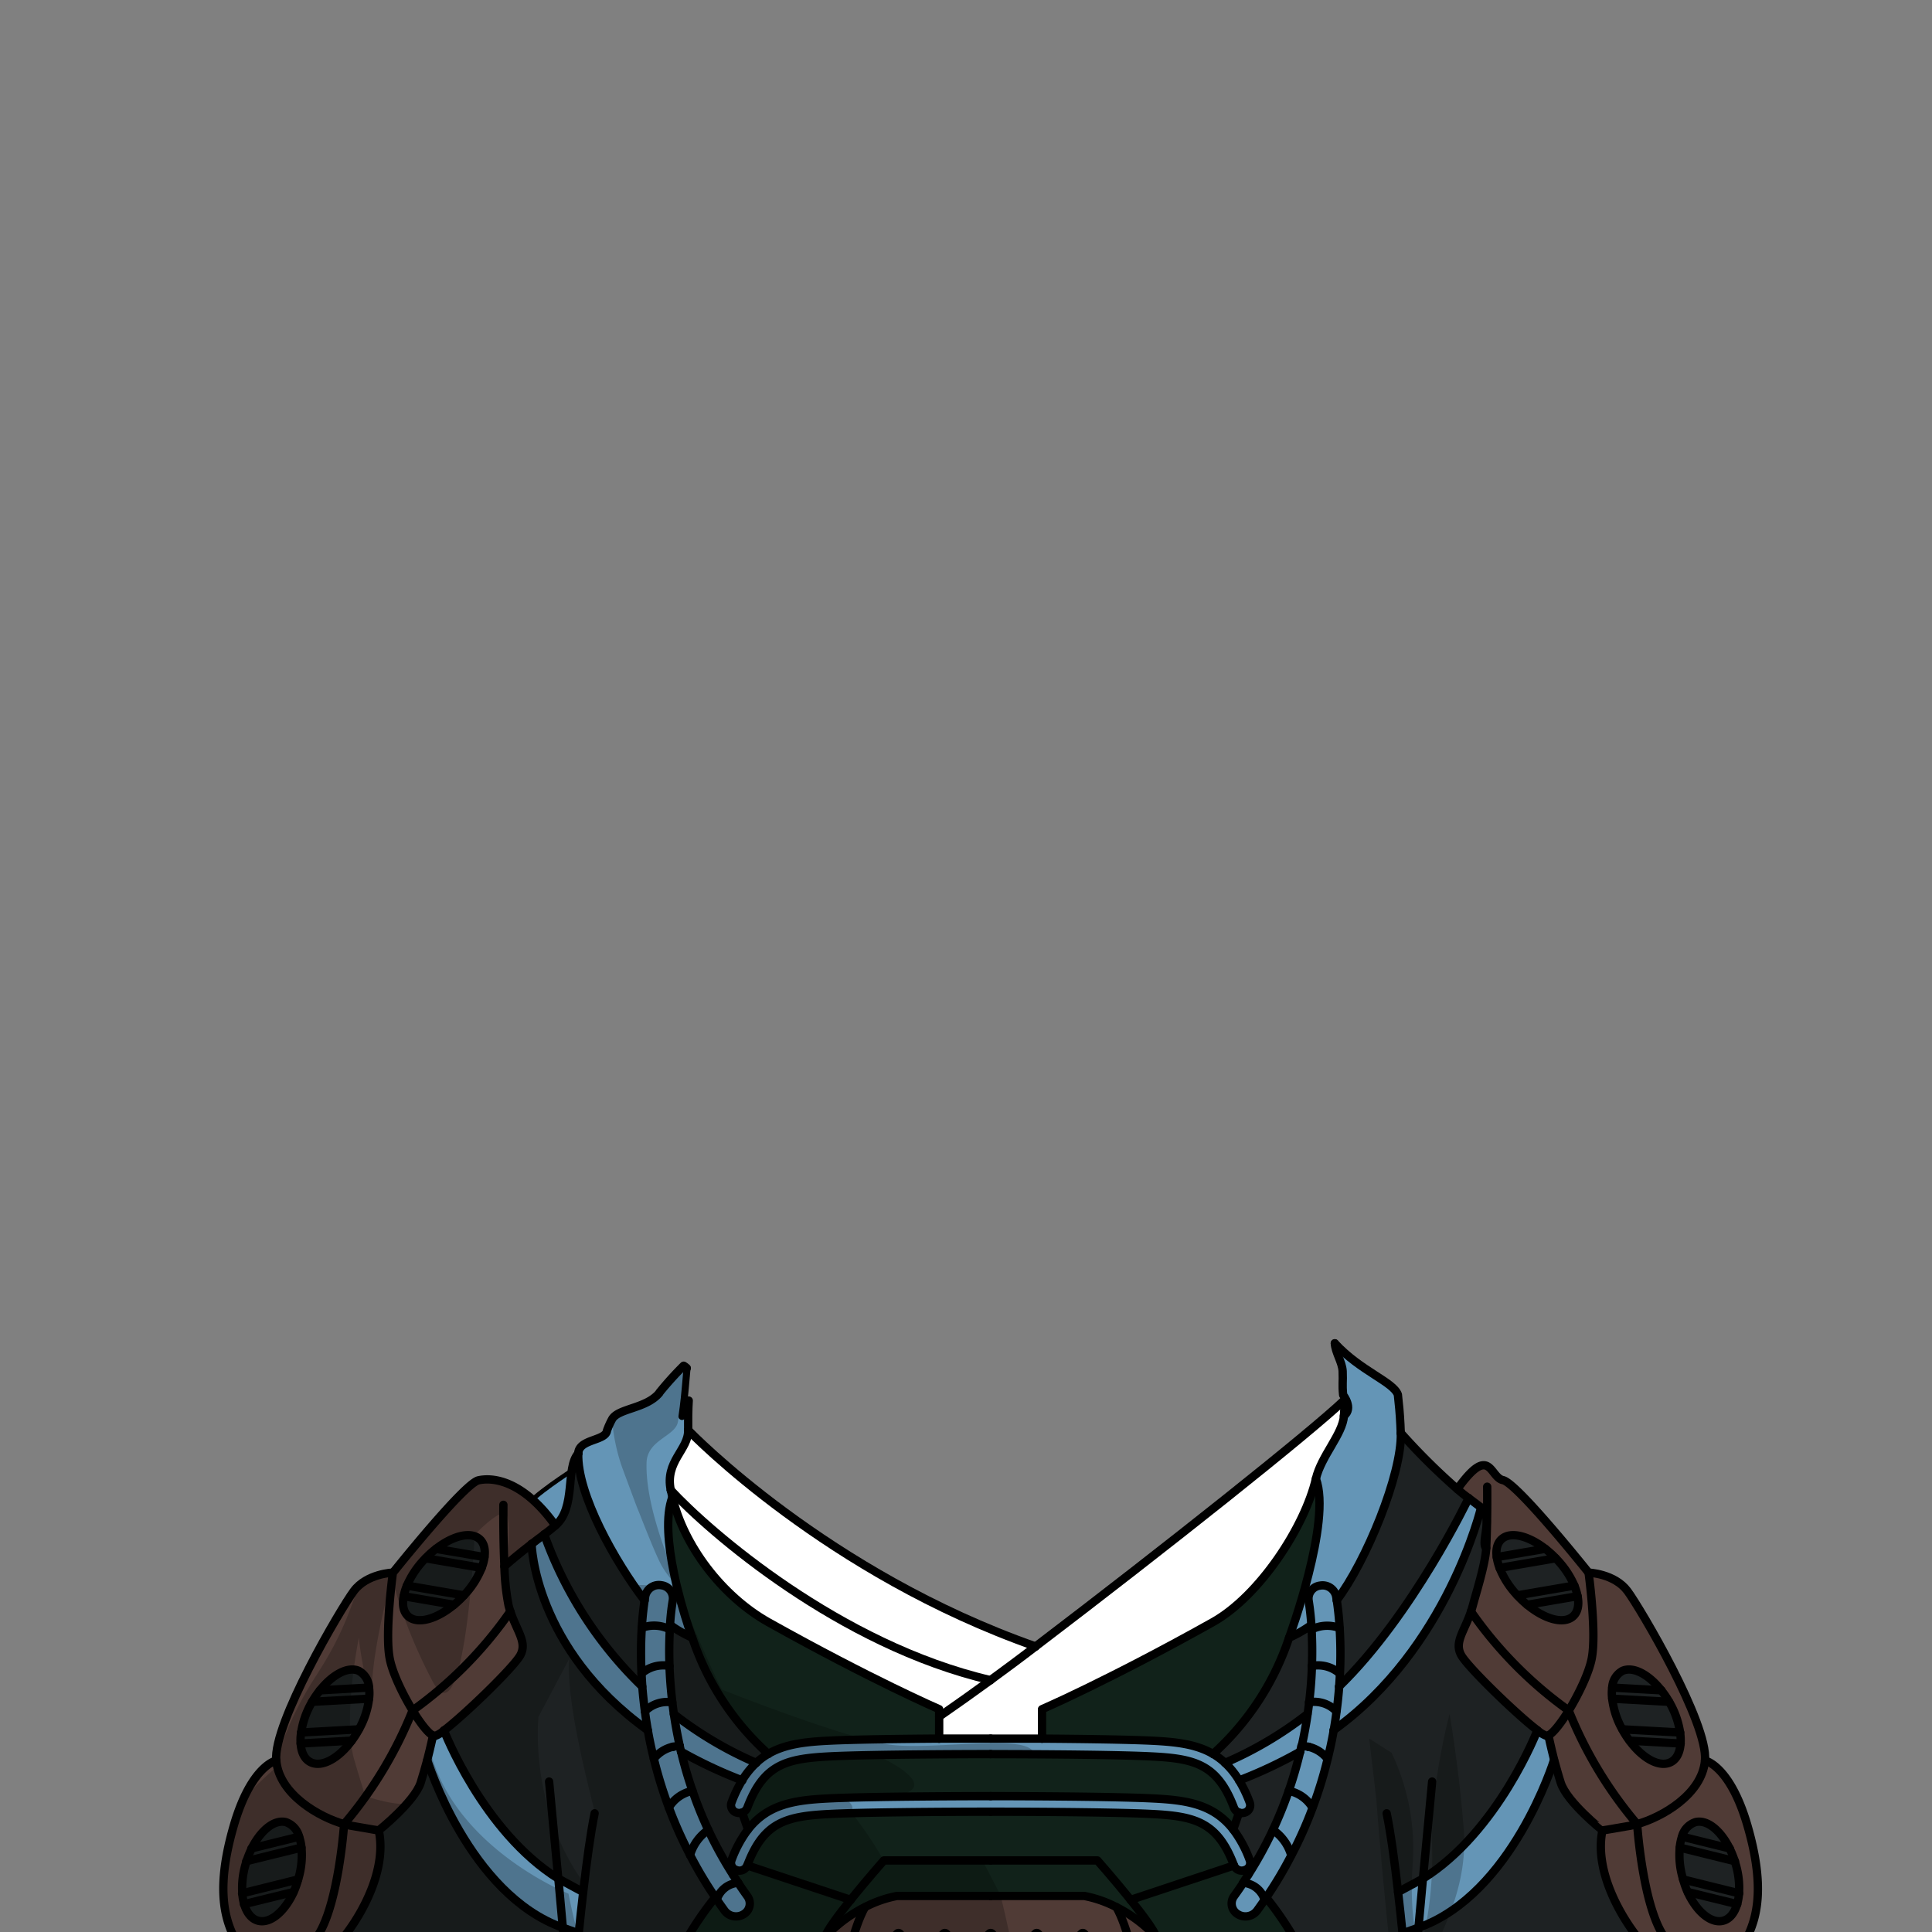 <svg xmlns="http://www.w3.org/2000/svg" viewBox="0 0 432 432">
  <rect x="0" y="0" width="432" height="432" fill="#808080" stroke="none"/>
  <defs>
    <style>.GUNDAN_OWL_OUTFIT_GUNDAN_OWL_OUTFIT_10_cls-1{isolation:isolate;}.GUNDAN_OWL_OUTFIT_GUNDAN_OWL_OUTFIT_10_cls-2,.GUNDAN_OWL_OUTFIT_GUNDAN_OWL_OUTFIT_10_cls-3{fill:#6495b6;}.GUNDAN_OWL_OUTFIT_GUNDAN_OWL_OUTFIT_10_cls-10,.GUNDAN_OWL_OUTFIT_GUNDAN_OWL_OUTFIT_10_cls-2,.GUNDAN_OWL_OUTFIT_GUNDAN_OWL_OUTFIT_10_cls-8{stroke:#000;}.GUNDAN_OWL_OUTFIT_GUNDAN_OWL_OUTFIT_10_cls-2{stroke-miterlimit:10;}.GUNDAN_OWL_OUTFIT_GUNDAN_OWL_OUTFIT_10_cls-4{fill:#503b36;}.GUNDAN_OWL_OUTFIT_GUNDAN_OWL_OUTFIT_10_cls-5{fill:#1e2223;}.GUNDAN_OWL_OUTFIT_GUNDAN_OWL_OUTFIT_10_cls-6{fill:#11221a;}.GUNDAN_OWL_OUTFIT_GUNDAN_OWL_OUTFIT_10_cls-7{fill:#fff;}.GUNDAN_OWL_OUTFIT_GUNDAN_OWL_OUTFIT_10_cls-10,.GUNDAN_OWL_OUTFIT_GUNDAN_OWL_OUTFIT_10_cls-8{fill:none;stroke-linecap:round;stroke-linejoin:round;}.GUNDAN_OWL_OUTFIT_GUNDAN_OWL_OUTFIT_10_cls-8{stroke-width:1.86px;}.GUNDAN_OWL_OUTFIT_GUNDAN_OWL_OUTFIT_10_cls-9{opacity:0.22;mix-blend-mode:multiply;}.GUNDAN_OWL_OUTFIT_GUNDAN_OWL_OUTFIT_10_cls-10{stroke-width:1.57px;}</style>
  </defs>
  <g class="GUNDAN_OWL_OUTFIT_GUNDAN_OWL_OUTFIT_10_cls-1">
    <g id="oufit">
      <path class="GUNDAN_OWL_OUTFIT_GUNDAN_OWL_OUTFIT_10_cls-2" d="M129.36,327.88s-7.76,4.81-11.09,8.16,8.07,10.07,8.07,10.07l3.84-1.61" />
      <path class="GUNDAN_OWL_OUTFIT_GUNDAN_OWL_OUTFIT_10_cls-3" d="M313.14,318.69c-.12-2.59-.35-4.91-.57-6.83-1-2.85-8.42-5.3-14.1-11.49.11,2.07,1.64,4.15,1.75,6.22.14,2.64-.14,2.73.11,5.33,0,0,2.38,3,.16,4.67-.27,4.11-5.1,9-6.27,14.07,3.57,9.4-5.73,34.86-6,35.53a25.89,25.89,0,0,0,4.93-2.83c-.23-3.39-.59-5.37-.6-5.48a2.91,2.91,0,0,1,2.53-3.35,3.12,3.12,0,0,1,3.61,2.34c0,.12.08.44.16,1,6.53-8.53,14.64-28.26,14.34-37.38h0C313.2,319.84,313.18,319.26,313.14,318.69Z" />
      <path class="GUNDAN_OWL_OUTFIT_GUNDAN_OWL_OUTFIT_10_cls-3" d="M151.3,354.5c-.21-.92-.43-1.88-.63-2.86-.14-.32-.28-.67-.42-1-.55-3.74-1.13-10.82-.06-15.4-.88-3.82,2.51-7.78,3.44-11.74a26,26,0,0,0,.22-10h-.94c0-.31.07-.63.11-1h0c.07-.65.13-1.29.19-1.93.15-1.57.27-3.15.42-4.72a3.12,3.12,0,0,0-.69-.54,73.89,73.89,0,0,0-5.42,6,.21.21,0,0,0,0,.06c-2.92,3.58-9.27,3.42-10.61,5.94l0,0a17.8,17.8,0,0,0-1.12,2.5c-.26,2.35-6.31,1.84-6.42,5.12h0c0,.84,0,1.71,0,2.59l0,.33c.11,1.65,2.49,7.7,2.85,9.42.94,4.49,4.68,8.4,7,12.78a.43.43,0,0,1,0,.07c.69,1.29,1.42,2.56,2.19,3.78s1.77,2.66,2.71,3.9c.08-.52.14-.84.17-1a3,3,0,0,1,1.93-2.18,3.39,3.39,0,0,1,1.68-.16,3.06,3.06,0,0,1,2.35,1.77,2.66,2.66,0,0,1,.18,1.58,49.5,49.5,0,0,0-.61,5.48,26.2,26.2,0,0,0,4.93,2.83c-.07-.21-1.28-3.55-2.54-8.11C151.92,357,151.61,355.75,151.3,354.5Z" />
      <path class="GUNDAN_OWL_OUTFIT_GUNDAN_OWL_OUTFIT_10_cls-4" d="M249.6,426.43a26.66,26.66,0,0,0-7.16-2.49H200.57a26.78,26.78,0,0,0-7.16,2.49,31.19,31.19,0,0,0-8.94,6.73v21.08l2.58,2.26L200.25,468h42.51L256,456.5l2.57-2.26V433.16A31.06,31.06,0,0,0,249.6,426.43Zm-48.71,33.21c-1.23,0-2.23-6.15-2.23-13.72s1-13.71,2.23-13.71,2.26,6.13,2.26,13.71S202.14,459.64,200.89,459.64Zm10.32,0c-1.24,0-2.26-6.15-2.26-13.72s1-13.71,2.26-13.71,2.24,6.13,2.24,13.71S212.44,459.64,211.21,459.64Zm10.29,0c-1.24,0-2.25-6.15-2.25-13.72s1-13.71,2.25-13.71,2.26,6.13,2.26,13.71S222.76,459.64,221.5,459.64Zm10.3,0c-1.23,0-2.23-6.15-2.23-13.72s1-13.71,2.23-13.71,2.26,6.13,2.26,13.71S233.05,459.64,231.8,459.64Zm10.32,0c-1.25,0-2.26-6.15-2.26-13.72s1-13.71,2.26-13.71,2.24,6.13,2.24,13.71S243.35,459.64,242.12,459.64Z" />
      <path class="GUNDAN_OWL_OUTFIT_GUNDAN_OWL_OUTFIT_10_cls-5" d="M388.2,417c-.09-.29-.16-.6-.26-.87a20.18,20.18,0,0,0-1.15-2.85c-2-4-5-6.51-7.6-5.9a4.6,4.6,0,0,0-3.06,3.27,10.61,10.61,0,0,0-.53,2.43,18.39,18.39,0,0,0,.65,6.77c0,.12.06.24.1.36a20.2,20.2,0,0,0,1,2.81c2,4.35,5.18,7.08,7.87,6.44,1.52-.36,2.63-1.74,3.2-3.72a11,11,0,0,0,.43-2.42A18.63,18.63,0,0,0,388.2,417Z" />
      <path class="GUNDAN_OWL_OUTFIT_GUNDAN_OWL_OUTFIT_10_cls-5" d="M375.69,387.39a18.91,18.91,0,0,0-2-6.06c-.14-.27-.29-.54-.45-.8A18.59,18.59,0,0,0,371.5,378c-2.81-3.58-6.31-5.46-8.72-4.39a4.48,4.48,0,0,0-2.29,3.77v0a9.32,9.32,0,0,0,0,2.47,18.5,18.5,0,0,0,2.06,6.52c.07.11.13.23.19.33a19,19,0,0,0,1.62,2.54c2.86,3.9,6.57,6,9.08,4.87,1.42-.63,2.2-2.19,2.34-4.24A10.93,10.93,0,0,0,375.69,387.39Z" />
      <path class="GUNDAN_OWL_OUTFIT_GUNDAN_OWL_OUTFIT_10_cls-5" d="M352,354.54a20,20,0,0,0-3.53-5.44c-.21-.23-.41-.45-.63-.67a20.64,20.64,0,0,0-2.34-2.11c-3.67-2.84-7.55-3.9-9.59-2.31-1.12.86-1.51,2.35-1.26,4.16v0a10.82,10.82,0,0,0,.63,2.4,19.5,19.5,0,0,0,3.69,5.85,3.71,3.71,0,0,0,.27.29,20,20,0,0,0,2.23,2.11c3.8,3.15,7.94,4.37,10.08,2.71,1.21-.94,1.57-2.62,1.17-4.64A12.91,12.91,0,0,0,352,354.54Z" />
      <path class="GUNDAN_OWL_OUTFIT_GUNDAN_OWL_OUTFIT_10_cls-5" d="M97.49,346.32a19.06,19.06,0,0,0-2.34,2.11c-.23.22-.43.44-.64.67A20,20,0,0,0,91,354.54a11.52,11.52,0,0,0-.72,2.37c-.4,2,0,3.7,1.17,4.64,2.14,1.66,6.27.44,10.07-2.71a20,20,0,0,0,2.23-2.11,2.44,2.44,0,0,0,.27-.29,19.3,19.3,0,0,0,3.69-5.85,10.3,10.3,0,0,0,.63-2.4v0c.25-1.81-.13-3.3-1.25-4.16C105,342.42,101.15,343.48,97.49,346.32Z" />
      <path class="GUNDAN_OWL_OUTFIT_GUNDAN_OWL_OUTFIT_10_cls-5" d="M66.88,410.69a4.59,4.59,0,0,0-3-3.27c-2.58-.61-5.61,1.88-7.61,5.9a21.45,21.45,0,0,0-1.15,2.85c-.1.27-.17.58-.26.87a18.61,18.61,0,0,0-.68,6.32,11,11,0,0,0,.42,2.42c.57,2,1.68,3.36,3.2,3.72,2.69.64,5.88-2.09,7.87-6.44a21.57,21.57,0,0,0,1-2.81c0-.12.06-.24.1-.36a18.37,18.37,0,0,0,.64-6.77A10.61,10.61,0,0,0,66.88,410.69Z" />
      <path class="GUNDAN_OWL_OUTFIT_GUNDAN_OWL_OUTFIT_10_cls-5" d="M82.52,377.34a4.46,4.46,0,0,0-2.29-3.77c-2.4-1.07-5.9.81-8.72,4.39a18.59,18.59,0,0,0-1.73,2.57c-.16.26-.31.53-.45.8a18.87,18.87,0,0,0-2,6.06,9.87,9.87,0,0,0-.11,2.46c.13,2,.92,3.61,2.34,4.24,2.5,1.14,6.21-1,9.07-4.87a18,18,0,0,0,1.62-2.54,3.54,3.54,0,0,0,.19-.33,18.54,18.54,0,0,0,2.07-6.52,9.73,9.73,0,0,0,0-2.47Z" />
      <path class="GUNDAN_OWL_OUTFIT_GUNDAN_OWL_OUTFIT_10_cls-4" d="M390.74,408.22c-3.91-13.49-9.5-14.55-9.5-14.55.73-8.31-14.43-34-17.33-37.91s-8.71-4.12-8.71-4.12-15.95-20-19.15-20.68c-3-.63-2.82-8.28-10.19,2,.85.72,1.68,1.38,2.5,2,1,.76,1.95,1.46,2.82,2.13,2.79,2.14-.17,7.92,1.14,9.07-.17,3.58-2.53,11-3,12.84-.13.46-.25.9-.4,1.32a91.15,91.15,0,0,0,21.87,22.15c.24.63.5,1.24.77,1.85.16.4.33.8.51,1.18.27.63.56,1.24.84,1.85l.5,1c1.14,2.34,2.31,4.51,3.48,6.49.18.31.35.61.54.91,1.15,1.92,2.27,3.64,3.31,5.14.76,1.1,1.48,2.09,2.13,2.94.16.21.31.43.46.62,1.07,1.4,1.89,2.39,2.36,2.92l.3.35.11.12s1.16,17.47,5.74,24.71,7.49,10.58,8.54,16.91c.56-.64,1.11-1.34,1.67-2.08a96.5,96.5,0,0,0,8.71-14.38C392.92,428.5,394.66,421.71,390.74,408.22ZM341.5,358.85a21,21,0,0,1-2.22-2.12,2.54,2.54,0,0,1-.28-.29,19.5,19.5,0,0,1-3.68-5.85,10.93,10.93,0,0,1-.65-2.4v0c-.24-1.81.15-3.3,1.26-4.16,2.05-1.59,5.93-.53,9.6,2.31a19.82,19.82,0,0,1,2.34,2.11c.22.22.42.44.63.67a19.89,19.89,0,0,1,3.53,5.44,12.52,12.52,0,0,1,.72,2.36c.4,2,0,3.71-1.18,4.65C349.43,363.21,345.3,362,341.5,358.85Zm22.88,30.37a18.63,18.63,0,0,1-1.62-2.54c-.07-.1-.12-.22-.19-.33a18.57,18.57,0,0,1-2.06-6.52,8.89,8.89,0,0,1,0-2.47v0a4.38,4.38,0,0,1,2.29-3.76c2.4-1.09,5.9.79,8.71,4.38a18.05,18.05,0,0,1,1.74,2.57,8.88,8.88,0,0,1,.44.81,19,19,0,0,1,2,6.05,10.35,10.35,0,0,1,.1,2.46c-.13,2-.91,3.6-2.34,4.24C371,395.23,367.24,393.12,364.38,389.22Zm24.51,34.14a11,11,0,0,1-.43,2.42c-.57,2-1.68,3.36-3.2,3.72-2.68.64-5.88-2.1-7.86-6.45a23,23,0,0,1-1.06-2.8c0-.12,0-.25-.09-.36a18.6,18.6,0,0,1-.65-6.77,10.1,10.1,0,0,1,.54-2.43,4.56,4.56,0,0,1,3.05-3.27c2.57-.62,5.6,1.88,7.6,5.9a20,20,0,0,1,1.15,2.84c.1.29.18.58.26.88A18.61,18.61,0,0,1,388.89,423.36Z" />
      <path class="GUNDAN_OWL_OUTFIT_GUNDAN_OWL_OUTFIT_10_cls-4" d="M123.74,340.48l-.07-.09c-.24-.32-.48-.64-.73-.93l-.06-.1-.16-.2-.18-.21c-.28-.35-.56-.67-.84-1s-.45-.52-.68-.76a27.36,27.36,0,0,0-2.23-2.14c-.1-.09-.21-.19-.33-.28-.38-.32-.76-.62-1.13-.88l-.59-.41-.11-.08-.1-.07-1-.62-.68-.36c-.37-.19-.72-.35-1.07-.51l-.25-.1a11.37,11.37,0,0,0-1.26-.45,4.43,4.43,0,0,0-.49-.13,9,9,0,0,0-.91-.21l-.37-.07-.5,0-.41,0-.29,0h-.61l-.5,0-.56.05-.11,0h-.11l-.24,0-.21,0a1.77,1.77,0,0,0-.53.23h0l0,0-.11.07,0,0a16.49,16.49,0,0,0-2.21,1.82c-.22.2-.45.42-.68.65-.81.79-1.7,1.71-2.62,2.71l-.79.85c-3.11,3.4-6.55,7.5-9,10.43l0,0a.69.69,0,0,1-.11.13l0,0,0,0s0,0,0,0c-1,1.21-1.8,2.2-2.31,2.83l-.16.2-.46.57-.3,0h-.25a15.41,15.41,0,0,0-2.05.36l-.48.13c-.4.11-.81.25-1.23.41l-.36.14c-.21.09-.41.18-.62.29l-.22.11c-.31.16-.61.33-.91.52l-.11.07-.16.11a.09.09,0,0,0-.05,0,9.3,9.3,0,0,0-1,.86,4.26,4.26,0,0,0-.42.43c-.18.2-.35.4-.51.61-2.9,3.92-18.06,29.6-17.33,37.91,0,0-5.59,1.06-9.5,14.55q-.8,2.73-1.29,5.11c-.07.32-.13.64-.19.95s-.12.61-.17.91c-.09.47-.16.94-.23,1.39a37.52,37.52,0,0,0-.44,6.3v.06L50,424c0,.18,0,.36,0,.54s0,.32,0,.47c0,.34.07.66.11,1s.11.78.17,1.15.16.77.24,1.13.14.57.22.84c0,.1.05.21.08.31.08.27.16.52.24.77l.06.18c.18.53.37,1,.58,1.51,0,.08.06.16.09.22s.12.29.19.44l.23.49A95.88,95.88,0,0,0,61,447.43c.07.08.12.17.18.25h0l0,0,.14.18.09.11q.18.25.39.51c.27.35.55.68.83,1,0,0,0,0,0,0a2.56,2.56,0,0,1,0-.27c0-.29.1-.57.16-.85,0,0,0,0,0,0,.07-.35.15-.69.24-1a.43.43,0,0,1,0-.05c.08-.27.15-.54.24-.8a20.93,20.93,0,0,1,1.13-2.93c.08-.17.16-.33.23-.5.45-.9.94-1.78,1.5-2.69l.53-.87c.38-.6.79-1.24,1.23-1.91.14-.23.3-.45.45-.69.83-1.27,1.75-2.68,2.75-4.26,4.57-7.24,5.74-24.71,5.74-24.71s1.6-1.76,3.91-4.92l.89-1.24a.18.18,0,0,0,.05-.08l0,0c.53-.76,1.09-1.57,1.67-2.45.41-.61.82-1.26,1.23-1.92a96,96,0,0,0,5-9c.13-.24.25-.49.36-.74.76-1.61,1.5-3.28,2.19-5,.61-.42,1.2-.84,1.79-1.28,1.47-1.07,2.86-2.19,4.2-3.32.78-.66,1.55-1.34,2.3-2,.56-.5,1.1-1,1.63-1.52l.11-.1a96.28,96.28,0,0,0,6.61-7.1c.25-.3.5-.59.73-.88.36-.44.72-.87,1-1.29l1.26-1.61c.7-.91,1.31-1.76,1.85-2.53l.21-.28h0l.14-.2c-.15-.42-.27-.86-.39-1.32,0-.13-.07-.29-.11-.44-.07-.33-.14-.69-.2-1.09a2.61,2.61,0,0,1,0-.31c-.26-1.65-.43-3.77-.55-6h0c0-.32,0-.64,0-1l.39-.34c1.3-1.13,3.17-2.7,5.7-4.64l1.35-1,1.47-1.1.11-.07h0c.77-.57,1.57-1.2,2.37-1.89C124,340.89,123.88,340.67,123.74,340.48ZM90.26,356.9a12.6,12.6,0,0,1,.73-2.36,19.43,19.43,0,0,1,3.53-5.44c.2-.23.4-.45.63-.67a19.82,19.82,0,0,1,2.34-2.11c.57-.43,1.14-.84,1.7-1.18l.66-.38.07,0c.24-.14.49-.26.72-.38l.6-.27.19-.08c.2-.09.4-.15.6-.22s.37-.13.56-.18l.28-.07.53-.12h0c.19,0,.38-.06.56-.08h.08l.57,0h.41a1.9,1.9,0,0,1,.4,0l.37.08h0a1.12,1.12,0,0,1,.31.1s0,0,0,0a3,3,0,0,1,.88.47c1.11.86,1.5,2.35,1.26,4.16v0a11.46,11.46,0,0,1-.64,2.4c-.07.16-.13.33-.21.5s-.14.34-.22.51l-.27.54a15.76,15.76,0,0,1-1,1.78l-.43.62c0,.06-.09.13-.14.2l-.65.85c-.1.12-.19.24-.3.36l-.42.49c-.1.1-.18.2-.28.29a21.05,21.05,0,0,1-2.23,2.12c-3.79,3.14-7.93,4.36-10.07,2.7C90.22,360.61,89.86,358.93,90.26,356.9Zm-23.49,63c0,.11-.07.24-.1.36a21.42,21.42,0,0,1-1,2.8c-2,4.35-5.18,7.09-7.87,6.45-1.52-.36-2.63-1.74-3.2-3.72a11,11,0,0,1-.43-2.42,18.63,18.63,0,0,1,.7-6.32c.08-.3.16-.59.25-.88a20,20,0,0,1,1.15-2.84c2-4,5-6.52,7.6-5.9a4.56,4.56,0,0,1,3.05,3.27,9.64,9.64,0,0,1,.54,2.43A18.58,18.58,0,0,1,66.77,419.89ZM82.5,379.83a18.36,18.36,0,0,1-2.06,6.52,3.54,3.54,0,0,1-.19.33,18.63,18.63,0,0,1-1.62,2.54,1.39,1.39,0,0,1-.15.19,14,14,0,0,1-.89,1.09c-.15.18-.31.35-.46.52s-.55.56-.83.81-.32.3-.48.43c-.33.27-.66.52-1,.74a4.55,4.55,0,0,1-.49.32,6.82,6.82,0,0,1-2.81,1.05l-.46,0a3.46,3.46,0,0,1-1.51-.31c-1.43-.64-2.21-2.19-2.34-4.24a9.87,9.87,0,0,1,.11-2.46,18.74,18.74,0,0,1,2-6.05,8.93,8.93,0,0,1,.45-.81A17.25,17.25,0,0,1,71.52,378c2.39-3.06,5.29-4.88,7.57-4.67a3.42,3.42,0,0,1,1.14.29,3.23,3.23,0,0,1,.8.52,1.59,1.59,0,0,1,.13.13.81.81,0,0,1,.18.19l.24.28h0l0,0v0a.46.46,0,0,1,.07.1.59.59,0,0,1,.1.17,1.16,1.16,0,0,1,.14.24.05.05,0,0,1,0,.05h0a3.38,3.38,0,0,1,.18.44,1,1,0,0,1,.09.22,2,2,0,0,1,.11.42,2.66,2.66,0,0,1,.1.38,3.16,3.16,0,0,1,.09.55v0a9.56,9.56,0,0,1,0,1.79h0C82.55,379.38,82.53,379.6,82.5,379.83Z" />
      <path class="GUNDAN_OWL_OUTFIT_GUNDAN_OWL_OUTFIT_10_cls-4" d="M371.81,432.6c-4.57-7.24-5.74-24.72-5.74-24.72a91.71,91.71,0,0,1-15.3-25.41,91,91,0,0,1-21.87-22.15c-1.46,4.42-3.8,6.86-2.2,9.76,1.44,2.65,12.29,13.19,17.06,16.82a6.6,6.6,0,0,0,2,1.23.86.86,0,0,0,.42-.08s.53,2.54,1.29,5.51c.45,1.69,1,3.53,1.48,5.1,1.46,4.33,9.37,10.62,9.37,10.62-1.75,8.14,3,17.5,7.28,23.17a11.13,11.13,0,0,1,.74,1.17c1.75,3.27,2.32,8.31,3.18,12.54.78,3.91,1.78,7.12,4.14,7.68,1.84.43,4.26-1.49,6.69-4.33C379.31,443.18,376.38,439.85,371.81,432.6Z" />
      <path class="GUNDAN_OWL_OUTFIT_GUNDAN_OWL_OUTFIT_10_cls-4" d="M92.25,382.47a91.87,91.87,0,0,1-15.31,25.41s-1.17,17.48-5.74,24.72-7.5,10.58-8.54,16.91c2.43,2.84,4.84,4.76,6.68,4.33,2.36-.56,3.37-3.77,4.14-7.68.86-4.23,1.43-9.27,3.19-12.54a9.66,9.66,0,0,1,.73-1.17c4.25-5.67,9-15,7.29-23.17,0,0,7.9-6.29,9.36-10.62.52-1.57,1-3.41,1.48-5.1.76-3,1.3-5.51,1.3-5.51a.81.81,0,0,0,.41.08,6.49,6.49,0,0,0,2-1.23c4.77-3.63,15.61-14.17,17.06-16.82,1.59-2.9-.75-5.34-2.21-9.76A90.88,90.88,0,0,1,92.25,382.47Z" />
      <path class="GUNDAN_OWL_OUTFIT_GUNDAN_OWL_OUTFIT_10_cls-3" d="M277.06,398.11a101.79,101.79,0,0,0,13.66-6.44h0c.1-.41.2-.81.28-1.22h0c.55-2.48,1-4.88,1.32-7.18a83.39,83.39,0,0,1-18.44,10.92A18.53,18.53,0,0,1,277.06,398.11Z" />
      <path class="GUNDAN_OWL_OUTFIT_GUNDAN_OWL_OUTFIT_10_cls-3" d="M328.35,335s-12.41,26.09-29,42.16c-.14,1.77-.32,3.61-.59,5.54-.17,1.38-.38,2.79-.64,4.24,25.53-18.32,33-49.81,33-49.81C330.31,336.42,329.37,335.71,328.35,335Z" />
      <path class="GUNDAN_OWL_OUTFIT_GUNDAN_OWL_OUTFIT_10_cls-3" d="M347.48,393.56c-.76-3-1.29-5.51-1.29-5.51a.86.86,0,0,1-.42.08,6.6,6.6,0,0,1-2-1.23s-8.71,22.63-25.58,33.17h0l-5.58,3h0c.38,3.1.7,6.25,1,9.25l3.55-1.26C338.19,423.62,347.48,393.56,347.48,393.56Z" />
      <path class="GUNDAN_OWL_OUTFIT_GUNDAN_OWL_OUTFIT_10_cls-3" d="M124.85,420.07h0C108,409.53,99.26,386.9,99.26,386.9a6.49,6.49,0,0,1-2,1.23.81.81,0,0,1-.41-.08s-.54,2.54-1.3,5.51c0,0,9.29,30.06,30.35,37.49l3.55,1.26c.31-3,.63-6.15,1-9.25h0Z" />
      <path class="GUNDAN_OWL_OUTFIT_GUNDAN_OWL_OUTFIT_10_cls-3" d="M143.61,377.12a88.4,88.4,0,0,1-21.93-34.06c-1,.75-2,1.46-2.82,2.13,0,0,.46,23.39,26,41.71-.26-1.45-.48-2.86-.65-4.24C143.94,380.73,143.75,378.89,143.61,377.12Z" />
      <path class="GUNDAN_OWL_OUTFIT_GUNDAN_OWL_OUTFIT_10_cls-3" d="M152,390.45h0c.08.41.17.81.27,1.22h0A101.79,101.79,0,0,0,166,398.11a18.56,18.56,0,0,1,3.17-3.92,83.47,83.47,0,0,1-18.45-10.92C151,385.57,151.45,388,152,390.45Z" />
      <path class="GUNDAN_OWL_OUTFIT_GUNDAN_OWL_OUTFIT_10_cls-5" d="M299.51,364a90.77,90.77,0,0,1,.06,10.17c0,.94-.1,1.92-.17,2.92,16.54-16.07,29-42.16,29-42.16-.81-.59-1.64-1.25-2.49-2a143,143,0,0,1-12.64-12.54c.3,9.12-7.81,28.85-14.34,37.39C299.05,359,299.34,361.14,299.51,364Z" />
      <path class="GUNDAN_OWL_OUTFIT_GUNDAN_OWL_OUTFIT_10_cls-5" d="M126.44,486.18v0l.6-15.58c.55.31,15.29,8.89,30.93,8.93-.68-4.33-1.27-8.66-1.75-12.84-.29-2.45-.54-4.85-.78-7.17-17.8-1-27.72-6.88-27.72-6.88l.07-1.52s.57-7.63,1.48-17c0,0,8.54,6.92,24.9,8.84-.33-6-.42-9.71-.42-9.71a72.8,72.8,0,0,1,6.18-8.94,90.22,90.22,0,0,1-5.63-9.44,92.63,92.63,0,0,1-4.75-10.64,96.28,96.28,0,0,1-3.36-10.91c-.53-2.18-1-4.31-1.34-6.36-25.53-18.32-26-41.71-26-41.71-2.79,2.14-4.78,3.83-6.09,5a51.84,51.84,0,0,0,.94,8.84c.13.45.25.89.4,1.31,1.46,4.42,3.8,6.86,2.21,9.76-1.45,2.65-12.29,13.19-17.06,16.82,0,0,8.7,22.63,25.57,33.17h0l5.58,3h0c-.38,3.1-.7,6.25-1,9.25l-3.55-1.26c-21.06-7.43-30.35-37.49-30.35-37.49-.45,1.69-1,3.53-1.48,5.1-1.46,4.33-9.36,10.62-9.36,10.62,1.74,8.14-3,17.5-7.29,23.17a9.66,9.66,0,0,0-.73,1.17s14.38,17.95,41,12.54h0l9.3-3.39.57,6S122,451.3,115.5,453.9h0c-26.87,8.16-42-7.74-42-7.74-.77,3.91-1.78,7.12-4.14,7.68-1.84.43-4.25-1.49-6.68-4.33-.56-.65-1.11-1.34-1.67-2.07-.3,2.32-.76,6.19-1.11,10.08-2.43,2.77-6.11,7.22-6.31,8.71s1.69,3.65,3,6.26c-1,4.64-2.83,13.26-4.17,16.92C50.53,494.54,51,503.86,51,503.86H163.45c-.62-2-1.22-4-1.77-6.14C161.68,497.72,138,494.28,126.44,486.18Z" />
      <path class="GUNDAN_OWL_OUTFIT_GUNDAN_OWL_OUTFIT_10_cls-5" d="M292.69,380.63c.35-2.91.55-5.64.62-8.12.11-3.15.05-5.89-.07-8.14,0-.35,0-.68-.05-1a27.88,27.88,0,0,1-4.95,2.83,60.89,60.89,0,0,1-17,26,15.18,15.18,0,0,1,2.69,2,83.39,83.39,0,0,0,18.44-10.92C292.48,382.38,292.59,381.49,292.69,380.63Z" />
      <path class="GUNDAN_OWL_OUTFIT_GUNDAN_OWL_OUTFIT_10_cls-5" d="M288.17,400.44a88.74,88.74,0,0,0,2.55-8.77,101.79,101.79,0,0,1-13.66,6.44,28.56,28.56,0,0,1,2.39,5,1.71,1.71,0,0,1-1.13,2.22,2,2,0,0,1-.63.09,1.89,1.89,0,0,1-.63-.1l-1.31,3.78a26.05,26.05,0,0,1,3.7,6.88,1.7,1.7,0,0,1-1.13,2.22l.81,1a88.36,88.36,0,0,0,9-18.74Z" />
      <path class="GUNDAN_OWL_OUTFIT_GUNDAN_OWL_OUTFIT_10_cls-5" d="M390.6,489.41c-1.34-3.66-3.21-12.28-4.17-16.92,1.32-2.61,3.22-4.71,3-6.26s-3.89-5.94-6.32-8.71c-.35-3.89-.81-7.76-1.11-10.08-.56.73-1.1,1.42-1.66,2.07-2.43,2.84-4.85,4.76-6.69,4.33-2.36-.56-3.36-3.77-4.14-7.68,0,0-15.13,15.9-42,7.74h0c-6.54-2.6-12.07-5.13-12.07-5.13l.57-6,9.31,3.39h0c26.62,5.41,41-12.54,41-12.54a11.13,11.13,0,0,0-.74-1.17c-4.24-5.67-9-15-7.28-23.17,0,0-7.91-6.29-9.37-10.62-.52-1.57-1-3.41-1.48-5.1,0,0-9.29,30.06-30.35,37.49l-3.55,1.26c-.31-3-.63-6.15-1-9.25h0l5.58-3h0c16.87-10.54,25.58-33.17,25.58-33.17-4.77-3.63-15.62-14.17-17.06-16.82-1.6-2.9.74-5.34,2.2-9.76.15-.42.27-.86.4-1.31.48-1.87,2.86-9.27,3-12.85-1.31-1.15,1.65-6.93-1.14-9.07,0,0-7.48,31.49-33,49.81-.36,2.05-.81,4.18-1.35,6.36a94.28,94.28,0,0,1-3.36,10.91,90.93,90.93,0,0,1-4.75,10.64,88.4,88.4,0,0,1-5.62,9.44,73.65,73.65,0,0,1,6.17,8.94s-.08,3.74-.42,9.71c16.36-1.92,24.91-8.84,24.91-8.84.9,9.41,1.48,17,1.48,17l.06,1.52s-9.91,5.85-27.72,6.88c-.24,2.32-.49,4.72-.77,7.17-.49,4.18-1.07,8.51-1.76,12.84,15.64,0,30.39-8.62,30.93-8.93l.6,15.58v0c-11.57,8.1-35.24,11.54-35.24,11.54-.55,2.12-1.15,4.17-1.77,6.14H392.05S392.48,494.54,390.6,489.41Z" />
      <path class="GUNDAN_OWL_OUTFIT_GUNDAN_OWL_OUTFIT_10_cls-5" d="M167.26,409.08,166,405.3a1.89,1.89,0,0,1-.63.1,1.94,1.94,0,0,1-.62-.09,1.71,1.71,0,0,1-1.14-2.22,29.3,29.3,0,0,1,2.39-5,101.79,101.79,0,0,1-13.66-6.44,88.87,88.87,0,0,0,2.56,8.77,86,86,0,0,0,3.53,8.74,88,88,0,0,0,5.51,10l.81-1a1.71,1.71,0,0,1-1.14-2.22A26.34,26.34,0,0,1,167.26,409.08Z" />
      <path class="GUNDAN_OWL_OUTFIT_GUNDAN_OWL_OUTFIT_10_cls-5" d="M154.77,366.2a27.44,27.44,0,0,1-4.94-2.83c0,.32,0,.65-.05,1-.13,2.25-.19,5-.08,8.14.08,2.48.28,5.21.63,8.12.1.86.21,1.75.34,2.64a83.47,83.47,0,0,0,18.45,10.92,14.49,14.49,0,0,1,2.69-2A60.8,60.8,0,0,1,154.77,366.2Z" />
      <path class="GUNDAN_OWL_OUTFIT_GUNDAN_OWL_OUTFIT_10_cls-5" d="M143.44,374.2A93.24,93.24,0,0,1,143.5,364c.18-2.89.46-5,.64-6.19C137.6,349.3,129,334.08,129.3,325c-2.91,3.22-.42,12.17-5.13,16.12-.84.72-1.68,1.38-2.49,2a88.4,88.4,0,0,0,21.93,34.06C143.54,376.12,143.48,375.14,143.44,374.2Z" />
      <path class="GUNDAN_OWL_OUTFIT_GUNDAN_OWL_OUTFIT_10_cls-6" d="M283.09,424.25c-.11.16-.21.34-.34.5-.56.81-1.13,1.64-1.73,2.45a3.16,3.16,0,0,1-2.57,1.26,3.27,3.27,0,0,1-1.75-.51,2.77,2.77,0,0,1-.81-4c.72-1,1.42-2,2.06-3h0c.4-.59.78-1.18,1.16-1.77-.51-.63-.82-1-.82-1a2.18,2.18,0,0,1-.61.08,1.87,1.87,0,0,1-1.78-1.16c-3.67-9.73-8.69-11-18.47-11.5-10.06-.5-35.68-.51-35.95-.51-.12,0-6.22,0-13.61.07h-1.25l-3.85,0h-2.56c-2.58,0-5.13.08-7.47.13l-1.16,0-1.12,0h0l-1.71.06-.58,0c-1,0-1.84.06-2.62.1-9.78.49-14.8,1.77-18.48,11.5a1.84,1.84,0,0,1-1.76,1.16,2.25,2.25,0,0,1-.62-.08s-.31.36-.82,1q.57.88,1.17,1.77h0c.64,1,1.34,2,2.06,3a2.77,2.77,0,0,1-.8,4,3.3,3.3,0,0,1-1.76.51A3.13,3.13,0,0,1,162,427.2c-.61-.81-1.18-1.64-1.74-2.45-.12-.16-.23-.34-.34-.5a71.71,71.71,0,0,0-6.17,8.95s.09,3.73.42,9.7c.27,4.48.67,10.22,1.27,16.6.24,2.32.49,4.72.78,7.16l.27,2.29c.06.47.13.94.18,1.42.11.88.23,1.77.35,2.67s.29,2,.44,3.07.33,2.27.51,3.4c.75,4.64,1.61,9.27,2.63,13.72.34,1.52.71,3,1.09,4.49.54,2.12,1.14,4.17,1.76,6.14H279.56q.94-3,1.77-6.14c.37-1.46.75-3,1.08-4.49,1-4.45,1.89-9.08,2.63-13.72.12-.79.24-1.58.37-2.36s.2-1.36.29-2c0-.21.06-.4.09-.59.08-.63.18-1.27.25-1.89s.21-1.52.3-2.27c.17-1.25.32-2.48.46-3.71.28-2.44.53-4.84.77-7.16.61-6.38,1-12.12,1.27-16.6.34-6,.42-9.7.42-9.7A71.71,71.71,0,0,0,283.09,424.25Zm-1.76,28.9a3.31,3.31,0,1,1-3.3-3.07A3.2,3.2,0,0,1,281.33,453.15Zm-96.86-20a31.19,31.19,0,0,1,8.94-6.73,26.78,26.78,0,0,1,7.16-2.49h41.87a26.66,26.66,0,0,1,7.16,2.49,31.06,31.06,0,0,1,8.94,6.73v21.08L256,456.5,242.76,468H200.25l-13.2-11.53-2.58-2.26V433.16Zm-16.19,20a3.3,3.3,0,1,1-3.3-3.07A3.2,3.2,0,0,1,168.28,453.15Zm3.3,32a3.31,3.31,0,1,1-3.3-3.07A3.2,3.2,0,0,1,171.58,485.12Zm99.85,0a3.31,3.31,0,1,1,3.3,3.07A3.19,3.19,0,0,1,271.43,485.12Z" />
      <path class="GUNDAN_OWL_OUTFIT_GUNDAN_OWL_OUTFIT_10_cls-6" d="M185.36,402.13c10.16-.5,35.89-.51,36.15-.51s26,0,36.15.51c7.54.37,13.61,1.21,18.09,6.95l1.31-3.78a1.85,1.85,0,0,1-1.13-1.06c-3.68-9.73-8.7-11-18.47-11.5-10.06-.5-35.69-.51-35.95-.51s-25.89,0-35.95.51c-9.78.48-14.8,1.77-18.47,11.5A1.87,1.87,0,0,1,166,405.3l1.31,3.78C171.74,403.34,177.81,402.5,185.36,402.13Z" />
      <path class="GUNDAN_OWL_OUTFIT_GUNDAN_OWL_OUTFIT_10_cls-3" d="M164.56,428.46a3.21,3.21,0,0,0,1.76-.51,2.76,2.76,0,0,0,.8-4c-.72-1-1.41-2-2.06-3h0c-.4-.6-.79-1.19-1.16-1.78a88,88,0,0,1-5.51-10,86,86,0,0,1-3.53-8.74,88.87,88.87,0,0,1-2.56-8.77h0c-.1-.41-.19-.81-.27-1.22h0c-.54-2.48-1-4.88-1.32-7.18-.13-.89-.24-1.78-.34-2.64-.35-2.91-.55-5.64-.63-8.12-.11-3.15,0-5.89.08-8.14,0-.35,0-.68.05-1a49.51,49.51,0,0,1,.61-5.49,2.93,2.93,0,0,0-2.53-3.35,3.11,3.11,0,0,0-3.61,2.34c0,.12-.09.44-.16,1-.18,1.17-.46,3.3-.64,6.19a93.24,93.24,0,0,0-.06,10.17c0,.94.1,1.92.17,2.92.14,1.77.33,3.61.59,5.54.17,1.38.39,2.79.65,4.24.36,2.05.81,4.18,1.34,6.36a96.28,96.28,0,0,0,3.36,10.91,92.63,92.63,0,0,0,4.75,10.64,90.22,90.22,0,0,0,5.63,9.44c.1.16.21.34.33.5.56.81,1.14,1.63,1.73,2.45A3.16,3.16,0,0,0,164.56,428.46Z" />
      <path class="GUNDAN_OWL_OUTFIT_GUNDAN_OWL_OUTFIT_10_cls-3" d="M299.51,364c-.17-2.89-.46-5-.63-6.19-.08-.53-.14-.85-.17-1a3.1,3.1,0,0,0-3.61-2.34,2.92,2.92,0,0,0-2.52,3.35c0,.11.37,2.09.61,5.49,0,.32,0,.65.05,1,.12,2.25.18,5,.07,8.14-.07,2.48-.27,5.21-.62,8.12-.1.86-.21,1.75-.35,2.64-.34,2.3-.77,4.7-1.32,7.18h0c-.08.41-.18.81-.28,1.22h0a91.14,91.14,0,0,1-6.09,17.51,87.84,87.84,0,0,1-5.5,10c-.38.59-.76,1.18-1.16,1.78h0c-.65,1-1.35,2-2.07,3a2.77,2.77,0,0,0,.81,4,3.25,3.25,0,0,0,4.32-.75c.6-.82,1.17-1.64,1.73-2.45.12-.16.24-.34.34-.5a88.4,88.4,0,0,0,5.62-9.44,90.93,90.93,0,0,0,4.75-10.64,94.28,94.28,0,0,0,3.36-10.91c.54-2.18,1-4.31,1.35-6.36.26-1.45.47-2.86.64-4.24.27-1.93.45-3.77.59-5.54.07-1,.14-2,.17-2.92A90.77,90.77,0,0,0,299.51,364Z" />
      <path class="GUNDAN_OWL_OUTFIT_GUNDAN_OWL_OUTFIT_10_cls-3" d="M277.69,418.28a2.06,2.06,0,0,0,.63-.1,1.7,1.7,0,0,0,1.13-2.22,26.05,26.05,0,0,0-3.7-6.88c-4.48-5.74-10.55-6.58-18.09-6.95-10.16-.5-35.89-.51-36.15-.51s-26,0-36.15.51c-7.55.37-13.62,1.21-18.1,6.95a26.34,26.34,0,0,0-3.7,6.88,1.71,1.71,0,0,0,1.14,2.22,2,2,0,0,0,.62.1,1.88,1.88,0,0,0,1.77-1.16c3.67-9.73,8.69-11,18.47-11.51,10.06-.5,35.69-.51,35.95-.51s25.89,0,35.95.51c9.77.49,14.79,1.78,18.47,11.51A1.85,1.85,0,0,0,277.69,418.28Z" />
      <path class="GUNDAN_OWL_OUTFIT_GUNDAN_OWL_OUTFIT_10_cls-3" d="M164.7,405.31a1.94,1.94,0,0,0,.62.09,1.89,1.89,0,0,0,.63-.1,1.87,1.87,0,0,0,1.14-1.06c3.67-9.73,8.69-11,18.47-11.5,10.06-.5,35.69-.51,35.95-.51s25.89,0,35.95.51c9.77.48,14.79,1.77,18.47,11.5a1.85,1.85,0,0,0,1.13,1.06,1.89,1.89,0,0,0,.63.1,2,2,0,0,0,.63-.09,1.71,1.71,0,0,0,1.13-2.22,28.56,28.56,0,0,0-2.39-5,18.53,18.53,0,0,0-3.16-3.92,15.18,15.18,0,0,0-2.69-2c-3.78-2.19-8.31-2.68-13.55-2.94-5.73-.28-16.4-.41-24.68-.47-6.41,0-11.36,0-11.47,0s-5.07,0-11.47,0c-8.28.06-19,.19-24.68.47-5.25.26-9.78.75-13.55,2.94a14.49,14.49,0,0,0-2.69,2,18.56,18.56,0,0,0-3.17,3.92,29.3,29.3,0,0,0-2.39,5A1.71,1.71,0,0,0,164.7,405.31Z" />
      <path class="GUNDAN_OWL_OUTFIT_GUNDAN_OWL_OUTFIT_10_cls-6" d="M294.21,330.66c-2.49,10.72-12.58,26.2-23,32.06C248,375.7,233,382.18,233,382.18v6.61c8.28.06,19,.19,24.68.47,5.24.26,9.77.75,13.55,2.94a60.89,60.89,0,0,0,17-26S297.84,340.19,294.21,330.66Z" />
      <path class="GUNDAN_OWL_OUTFIT_GUNDAN_OWL_OUTFIT_10_cls-6" d="M210,382.18v6.61c-5.05,0-11,.1-16.19.21-3.28.06-6.26.14-8.48.26-5.25.27-9.78.75-13.55,2.95a60.91,60.91,0,0,1-17-26h0c-.07-.21-1.28-3.55-2.54-8.11-.3-1.13-.61-2.33-.92-3.58-.21-.92-.43-1.88-.63-2.86-1.25-6.07-1.92-12.69-.32-16.89,2.49,10.72,11,22.11,21.49,28C195,375.7,210,382.18,210,382.18Z" />
      <path class="GUNDAN_OWL_OUTFIT_GUNDAN_OWL_OUTFIT_10_cls-7" d="M300.67,313c0,1.12-.09,2.33-.18,3.62-.27,4.11-5.1,9-6.27,14.07-2.49,10.72-12.59,26.2-23.05,32.06C248,375.7,233,382.18,233,382.18v6.61c-6.41-.05-11.36-.05-11.48-.05s-5.06,0-11.47.05v-6.61s-15-6.48-38.19-19.46c-10.46-5.86-19-17.25-21.49-28-.13-.51-.24-1-.35-1.54h0c-1.36-6.43,4-9.06,3.89-13.42.81.87,31.12,32,77.7,48.38C260.68,346,292.86,320.45,300.67,313Z" />
      <path class="GUNDAN_OWL_OUTFIT_GUNDAN_OWL_OUTFIT_10_cls-8" d="M154,313.17s-.17,2.21-.12,5.77c0,.27,0,.54,0,.84.1,4.36-5.25,7-3.89,13.42" />
      <path class="GUNDAN_OWL_OUTFIT_GUNDAN_OWL_OUTFIT_10_cls-8" d="M150,333.21c.11.51.22,1,.35,1.54,2.49,10.72,11,22.11,21.49,28C195,375.7,210,382.18,210,382.18v6.61" />
      <path class="GUNDAN_OWL_OUTFIT_GUNDAN_OWL_OUTFIT_10_cls-8" d="M171.81,392.2a60.8,60.8,0,0,1-17-26,27.44,27.44,0,0,1-4.94-2.83" />
      <path class="GUNDAN_OWL_OUTFIT_GUNDAN_OWL_OUTFIT_10_cls-8" d="M129.3,325c-.3,9.11,8.3,24.33,14.84,32.87" />
      <path class="GUNDAN_OWL_OUTFIT_GUNDAN_OWL_OUTFIT_10_cls-8" d="M129.3,325c.11-3.28,6.16-2.77,6.42-5.12a17.8,17.8,0,0,1,1.12-2.5l0,0c1.34-2.52,7.69-2.36,10.61-5.94a.21.21,0,0,1,0-.06,73.89,73.89,0,0,1,5.42-6,3.12,3.12,0,0,1,.69.54" />
      <path class="GUNDAN_OWL_OUTFIT_GUNDAN_OWL_OUTFIT_10_cls-8" d="M221.51,388.75c-.12,0-5.07,0-11.47,0-8.28.06-19,.19-24.68.47-5.25.26-9.78.75-13.55,2.94a14.49,14.49,0,0,0-2.69,2,18.56,18.56,0,0,0-3.17,3.92,29.3,29.3,0,0,0-2.39,5,1.71,1.71,0,0,0,1.14,2.22,1.94,1.94,0,0,0,.62.09,1.89,1.89,0,0,0,.63-.1,1.87,1.87,0,0,0,1.14-1.06c3.67-9.73,8.69-11,18.47-11.5,10.06-.5,35.69-.51,35.95-.51" />
      <path class="GUNDAN_OWL_OUTFIT_GUNDAN_OWL_OUTFIT_10_cls-8" d="M221.51,405.1c-.26,0-25.89,0-35.95.51-9.78.49-14.8,1.78-18.47,11.51a1.88,1.88,0,0,1-1.77,1.16,2,2,0,0,1-.62-.1,1.71,1.71,0,0,1-1.14-2.22,26.34,26.34,0,0,1,3.7-6.88c4.48-5.74,10.55-6.58,18.1-6.95,10.16-.5,35.89-.51,36.15-.51" />
      <line class="GUNDAN_OWL_OUTFIT_GUNDAN_OWL_OUTFIT_10_cls-8" x1="167.26" y1="409.08" x2="165.95" y2="405.3" />
      <path class="GUNDAN_OWL_OUTFIT_GUNDAN_OWL_OUTFIT_10_cls-8" d="M129.3,325v0c-2.91,3.22-.42,12.17-5.13,16.12-.84.72-1.68,1.38-2.49,2-1,.75-2,1.46-2.82,2.13-2.79,2.14-4.78,3.83-6.09,5" />
      <path class="GUNDAN_OWL_OUTFIT_GUNDAN_OWL_OUTFIT_10_cls-8" d="M124.17,341.09C116.8,330.78,110,330.33,107,331c-3.2.69-19.15,20.68-19.15,20.68s-1.82,13.25-.72,19.12c.57,3.13,2.85,7.94,5.16,11.71,1.75,2.88,3.53,5.15,4.58,5.58a.81.81,0,0,0,.41.08,6.49,6.49,0,0,0,2-1.23c4.77-3.63,15.61-14.17,17.06-16.82,1.59-2.9-.75-5.34-2.21-9.76-.15-.42-.27-.86-.4-1.31a51.84,51.84,0,0,1-.94-8.84c-.31-6.53-.23-13.73-.23-13.73" />
      <path class="GUNDAN_OWL_OUTFIT_GUNDAN_OWL_OUTFIT_10_cls-8" d="M96.83,388.05s-.54,2.54-1.3,5.51c-.45,1.69-1,3.53-1.48,5.1-1.46,4.33-9.36,10.62-9.36,10.62s-1.16-.14-6.3-1.06c-.45-.08-.93-.2-1.45-.34-5.48-1.52-14.51-6.62-15.17-14.22-.73-8.3,14.44-34,17.34-37.9s8.7-4.12,8.7-4.12" />
      <path class="GUNDAN_OWL_OUTFIT_GUNDAN_OWL_OUTFIT_10_cls-8" d="M84.69,409.28c1.74,8.14-3,17.5-7.29,23.17a9.66,9.66,0,0,0-.73,1.17c-1.76,3.27-2.33,8.31-3.19,12.54-.77,3.91-1.78,7.12-4.14,7.68-1.84.43-4.25-1.49-6.68-4.33-.56-.65-1.11-1.34-1.67-2.07a96.89,96.89,0,0,1-8.72-14.39c-2.18-4.55-3.92-11.34,0-24.83s9.5-14.56,9.5-14.56" />
      <path class="GUNDAN_OWL_OUTFIT_GUNDAN_OWL_OUTFIT_10_cls-8" d="M62.66,449.51c1-6.33,4-9.66,8.54-16.91s5.74-24.72,5.74-24.72a91.87,91.87,0,0,0,15.31-25.41,90.88,90.88,0,0,0,21.86-22.15" />
      <path class="GUNDAN_OWL_OUTFIT_GUNDAN_OWL_OUTFIT_10_cls-8" d="M159.93,424.25a72.8,72.8,0,0,0-6.18,8.94s.09,3.74.42,9.71c.27,4.48.66,10.22,1.27,16.6.24,2.32.49,4.72.78,7.17.48,4.18,1.07,8.51,1.75,12.84.75,4.64,1.61,9.28,2.63,13.72.34,1.52.71,3,1.08,4.49.55,2.12,1.15,4.17,1.77,6.14h58.06" />
      <path class="GUNDAN_OWL_OUTFIT_GUNDAN_OWL_OUTFIT_10_cls-8" d="M164.7,418.18l-.81,1" />
      <path class="GUNDAN_OWL_OUTFIT_GUNDAN_OWL_OUTFIT_10_cls-8" d="M221.51,416H197.63s-3.86,4.38-7.41,8.79c-2.8,3.5-5.41,7-5.75,8.34v21.08l2.58,2.25L200.25,468h21.26" />
      <path class="GUNDAN_OWL_OUTFIT_GUNDAN_OWL_OUTFIT_10_cls-8" d="M221.51,423.94H200.57a26.35,26.35,0,0,0-7.16,2.49,31.19,31.19,0,0,0-8.94,6.73" />
      <path class="GUNDAN_OWL_OUTFIT_GUNDAN_OWL_OUTFIT_10_cls-8" d="M187.05,456.49s1.27-20.76,6.36-30.05" />
      <path class="GUNDAN_OWL_OUTFIT_GUNDAN_OWL_OUTFIT_10_cls-8" d="M124.85,420.07l1,11,.66,6.88.45,4.84.57,6,.23,2.33s.57-7.63,1.48-17c.06-.58.11-1.16.16-1.75.31-3,.63-6.15,1-9.25.76-6.67,1.64-13.15,2.56-17.66" />
      <line class="GUNDAN_OWL_OUTFIT_GUNDAN_OWL_OUTFIT_10_cls-8" x1="122.78" y1="398.36" x2="124.83" y2="420.07" />
      <path class="GUNDAN_OWL_OUTFIT_GUNDAN_OWL_OUTFIT_10_cls-8" d="M99.26,386.9s8.7,22.63,25.57,33.17h0l5.58,3" />
      <path class="GUNDAN_OWL_OUTFIT_GUNDAN_OWL_OUTFIT_10_cls-8" d="M95.53,393.56s9.29,30.06,30.35,37.49l3.55,1.26h0" />
      <path class="GUNDAN_OWL_OUTFIT_GUNDAN_OWL_OUTFIT_10_cls-8" d="M108.33,348.19a10.3,10.3,0,0,1-.63,2.4,19.3,19.3,0,0,1-3.69,5.85,2.44,2.44,0,0,1-.27.29,20,20,0,0,1-2.23,2.11c-3.8,3.15-7.93,4.37-10.07,2.71-1.21-.94-1.57-2.62-1.17-4.64a11.52,11.52,0,0,1,.72-2.37,20,20,0,0,1,3.52-5.44c.21-.23.41-.45.64-.67a19.06,19.06,0,0,1,2.34-2.11c3.66-2.84,7.54-3.9,9.59-2.31,1.12.86,1.5,2.35,1.25,4.16" />
      <polyline class="GUNDAN_OWL_OUTFIT_GUNDAN_OWL_OUTFIT_10_cls-8" points="97.49 346.32 108.33 348.17 108.33 348.19" />
      <line class="GUNDAN_OWL_OUTFIT_GUNDAN_OWL_OUTFIT_10_cls-8" x1="107.7" y1="350.59" x2="95.15" y2="348.43" />
      <line class="GUNDAN_OWL_OUTFIT_GUNDAN_OWL_OUTFIT_10_cls-8" x1="103.74" y1="356.73" x2="90.99" y2="354.54" />
      <line class="GUNDAN_OWL_OUTFIT_GUNDAN_OWL_OUTFIT_10_cls-8" x1="101.51" y1="358.84" x2="90.27" y2="356.91" />
      <path class="GUNDAN_OWL_OUTFIT_GUNDAN_OWL_OUTFIT_10_cls-8" d="M82.52,377.36a9.73,9.73,0,0,1,0,2.47,18.54,18.54,0,0,1-2.07,6.52,3.54,3.54,0,0,1-.19.33,18,18,0,0,1-1.62,2.54c-2.86,3.9-6.57,6-9.07,4.87-1.42-.63-2.21-2.19-2.34-4.24a9.87,9.87,0,0,1,.11-2.46,18.87,18.87,0,0,1,2-6.06c.14-.27.29-.54.45-.8A18.59,18.59,0,0,1,71.51,378c2.82-3.58,6.32-5.46,8.72-4.39a4.46,4.46,0,0,1,2.29,3.77" />
      <polyline class="GUNDAN_OWL_OUTFIT_GUNDAN_OWL_OUTFIT_10_cls-8" points="71.51 377.96 82.52 377.35 82.52 377.36" />
      <polyline class="GUNDAN_OWL_OUTFIT_GUNDAN_OWL_OUTFIT_10_cls-8" points="82.52 379.83 82.51 379.83 69.78 380.53" />
      <polyline class="GUNDAN_OWL_OUTFIT_GUNDAN_OWL_OUTFIT_10_cls-8" points="80.25 386.68 67.33 387.39 67.31 387.39" />
      <line class="GUNDAN_OWL_OUTFIT_GUNDAN_OWL_OUTFIT_10_cls-8" x1="78.63" y1="389.22" x2="67.22" y2="389.85" />
      <path class="GUNDAN_OWL_OUTFIT_GUNDAN_OWL_OUTFIT_10_cls-8" d="M67.41,413.12a18.37,18.37,0,0,1-.64,6.77c0,.12-.07.24-.1.36a21.57,21.57,0,0,1-1,2.81c-2,4.35-5.18,7.08-7.87,6.44-1.52-.36-2.63-1.74-3.2-3.72a11,11,0,0,1-.42-2.42,18.61,18.61,0,0,1,.68-6.32c.09-.29.16-.6.26-.87a21.45,21.45,0,0,1,1.15-2.85c2-4,5-6.51,7.61-5.9a4.59,4.59,0,0,1,3,3.27A10.61,10.61,0,0,1,67.41,413.12Z" />
      <line class="GUNDAN_OWL_OUTFIT_GUNDAN_OWL_OUTFIT_10_cls-8" x1="56.22" y1="413.32" x2="66.88" y2="410.69" />
      <line class="GUNDAN_OWL_OUTFIT_GUNDAN_OWL_OUTFIT_10_cls-8" x1="67.41" y1="413.12" x2="55.07" y2="416.17" />
      <line class="GUNDAN_OWL_OUTFIT_GUNDAN_OWL_OUTFIT_10_cls-8" x1="66.65" y1="420.25" x2="54.13" y2="423.36" />
      <line class="GUNDAN_OWL_OUTFIT_GUNDAN_OWL_OUTFIT_10_cls-8" x1="65.61" y1="423.06" x2="54.55" y2="425.78" />
      <polyline class="GUNDAN_OWL_OUTFIT_GUNDAN_OWL_OUTFIT_10_cls-8" points="167.09 417.12 190.22 424.82 190.24 424.82" />
      <path class="GUNDAN_OWL_OUTFIT_GUNDAN_OWL_OUTFIT_10_cls-8" d="M150.35,334.75c-1.6,4.2-.93,10.82.32,16.89.2,1,.42,1.94.63,2.86.31,1.25.62,2.45.92,3.58,1.26,4.56,2.47,7.9,2.54,8.11h0" />
      <path class="GUNDAN_OWL_OUTFIT_GUNDAN_OWL_OUTFIT_10_cls-8" d="M152.29,391.67a88.87,88.87,0,0,0,2.56,8.77,86,86,0,0,0,3.53,8.74,88,88,0,0,0,5.51,10c.37.59.76,1.18,1.16,1.78" />
      <path class="GUNDAN_OWL_OUTFIT_GUNDAN_OWL_OUTFIT_10_cls-8" d="M152,390.45c.08.41.17.81.27,1.22" />
      <path class="GUNDAN_OWL_OUTFIT_GUNDAN_OWL_OUTFIT_10_cls-8" d="M165.06,421c.65,1,1.34,2,2.06,3a2.76,2.76,0,0,1-.8,4,3.21,3.21,0,0,1-1.76.51A3.16,3.16,0,0,1,162,427.2c-.59-.82-1.17-1.64-1.73-2.45-.12-.16-.23-.34-.33-.5a90.22,90.22,0,0,1-5.63-9.44,92.63,92.63,0,0,1-4.75-10.64,96.28,96.28,0,0,1-3.36-10.91c-.53-2.18-1-4.31-1.34-6.36-.26-1.45-.48-2.86-.65-4.24-.26-1.93-.45-3.77-.59-5.54-.07-1-.13-2-.17-2.92A93.24,93.24,0,0,1,143.5,364c.18-2.89.46-5,.64-6.19.07-.53.13-.85.16-1a3.11,3.11,0,0,1,3.61-2.34,2.93,2.93,0,0,1,2.53,3.35,49.51,49.51,0,0,0-.61,5.49c0,.32,0,.65-.05,1-.13,2.25-.19,5-.08,8.14.08,2.48.28,5.21.63,8.12.1.86.21,1.75.34,2.64.34,2.3.78,4.7,1.32,7.18" />
      <path class="GUNDAN_OWL_OUTFIT_GUNDAN_OWL_OUTFIT_10_cls-8" d="M143.5,364a7.75,7.75,0,0,1,6.28.34" />
      <path class="GUNDAN_OWL_OUTFIT_GUNDAN_OWL_OUTFIT_10_cls-8" d="M143.44,374.2a7.41,7.41,0,0,1,6.26-1.69" />
      <path class="GUNDAN_OWL_OUTFIT_GUNDAN_OWL_OUTFIT_10_cls-8" d="M144.2,382.66a7,7,0,0,1,6.13-2" />
      <path class="GUNDAN_OWL_OUTFIT_GUNDAN_OWL_OUTFIT_10_cls-8" d="M150.45,390.58a7.66,7.66,0,0,0-4.26,2.68" />
      <path class="GUNDAN_OWL_OUTFIT_GUNDAN_OWL_OUTFIT_10_cls-8" d="M152,390.45h0a6.88,6.88,0,0,0-1.53.13" />
      <path class="GUNDAN_OWL_OUTFIT_GUNDAN_OWL_OUTFIT_10_cls-8" d="M149.55,404.17a8,8,0,0,1,5.3-3.73" />
      <path class="GUNDAN_OWL_OUTFIT_GUNDAN_OWL_OUTFIT_10_cls-8" d="M154.3,414.81a10.26,10.26,0,0,1,4.08-5.63" />
      <path class="GUNDAN_OWL_OUTFIT_GUNDAN_OWL_OUTFIT_10_cls-8" d="M165.06,421h0a5.38,5.38,0,0,0-4.79,3.79" />
      <path class="GUNDAN_OWL_OUTFIT_GUNDAN_OWL_OUTFIT_10_cls-8" d="M223.76,445.92c0,7.57-1,13.72-2.25,13.72s-2.26-6.15-2.26-13.72,1-13.71,2.26-13.71S223.76,438.34,223.76,445.92Z" />
      <path class="GUNDAN_OWL_OUTFIT_GUNDAN_OWL_OUTFIT_10_cls-8" d="M213.45,445.92c0,7.57-1,13.72-2.24,13.72S209,453.49,209,445.92s1-13.71,2.26-13.71S213.45,438.34,213.45,445.92Z" />
      <path class="GUNDAN_OWL_OUTFIT_GUNDAN_OWL_OUTFIT_10_cls-8" d="M203.15,445.92c0,7.57-1,13.72-2.25,13.72s-2.24-6.15-2.24-13.72,1-13.71,2.24-13.71S203.15,438.34,203.15,445.92Z" />
      <line class="GUNDAN_OWL_OUTFIT_GUNDAN_OWL_OUTFIT_10_cls-8" x1="150.46" y1="390.58" x2="150.45" y2="390.58" />
      <path class="GUNDAN_OWL_OUTFIT_GUNDAN_OWL_OUTFIT_10_cls-8" d="M152.28,391.67h0A101.79,101.79,0,0,0,166,398.11" />
      <path class="GUNDAN_OWL_OUTFIT_GUNDAN_OWL_OUTFIT_10_cls-8" d="M118.86,345.19s.46,23.39,26,41.71" />
      <path class="GUNDAN_OWL_OUTFIT_GUNDAN_OWL_OUTFIT_10_cls-8" d="M169.12,394.19a83.47,83.47,0,0,1-18.45-10.92" />
      <path class="GUNDAN_OWL_OUTFIT_GUNDAN_OWL_OUTFIT_10_cls-8" d="M121.68,343.06a88.4,88.4,0,0,0,21.93,34.06" />
      <path class="GUNDAN_OWL_OUTFIT_GUNDAN_OWL_OUTFIT_10_cls-8" d="M233,388.79v-6.61s15-6.48,38.19-19.46c10.46-5.86,20.56-21.34,23.05-32.06,1.17-5.06,6-10,6.27-14.07.09-1.29.14-2.5.18-3.62" />
      <path class="GUNDAN_OWL_OUTFIT_GUNDAN_OWL_OUTFIT_10_cls-8" d="M293.19,363.37a27.88,27.88,0,0,1-4.95,2.83,60.89,60.89,0,0,1-17,26" />
      <path class="GUNDAN_OWL_OUTFIT_GUNDAN_OWL_OUTFIT_10_cls-8" d="M298.47,300.37c5.68,6.19,13.14,8.64,14.1,11.49.22,1.92.45,4.24.57,6.83,0,.57.06,1.15.08,1.75" />
      <path class="GUNDAN_OWL_OUTFIT_GUNDAN_OWL_OUTFIT_10_cls-8" d="M298.88,357.84c6.53-8.54,14.64-28.27,14.34-37.39" />
      <path class="GUNDAN_OWL_OUTFIT_GUNDAN_OWL_OUTFIT_10_cls-8" d="M221.51,392.23c.26,0,25.89,0,35.95.51,9.77.48,14.79,1.77,18.47,11.5a1.85,1.85,0,0,0,1.13,1.06,1.89,1.89,0,0,0,.63.1,2,2,0,0,0,.63-.09,1.71,1.71,0,0,0,1.13-2.22,28.56,28.56,0,0,0-2.39-5,18.53,18.53,0,0,0-3.16-3.92,15.18,15.18,0,0,0-2.69-2c-3.78-2.19-8.31-2.68-13.55-2.94-5.73-.28-16.4-.41-24.68-.47-6.41,0-11.36,0-11.47,0" />
      <path class="GUNDAN_OWL_OUTFIT_GUNDAN_OWL_OUTFIT_10_cls-8" d="M221.51,405.1c.26,0,25.89,0,35.95.51,9.77.49,14.79,1.78,18.47,11.51a1.85,1.85,0,0,0,1.76,1.16,2,2,0,0,0,.63-.1,1.7,1.7,0,0,0,1.13-2.22,26.05,26.05,0,0,0-3.7-6.88c-4.48-5.74-10.55-6.58-18.09-6.95-10.16-.5-35.89-.51-36.15-.51" />
      <line class="GUNDAN_OWL_OUTFIT_GUNDAN_OWL_OUTFIT_10_cls-8" x1="277.06" y1="405.3" x2="275.75" y2="409.08" />
      <path class="GUNDAN_OWL_OUTFIT_GUNDAN_OWL_OUTFIT_10_cls-8" d="M332.32,346.16c-1.31-1.15,1.65-6.93-1.14-9.07-.87-.67-1.81-1.38-2.83-2.13-.81-.59-1.64-1.25-2.49-2a143,143,0,0,1-12.64-12.54h0" />
      <path class="GUNDAN_OWL_OUTFIT_GUNDAN_OWL_OUTFIT_10_cls-8" d="M332.54,332.43s.09,7.2-.22,13.73c-.16,3.58-2.54,11-3,12.85-.13.45-.25.89-.4,1.31-1.46,4.42-3.8,6.86-2.2,9.76,1.44,2.65,12.29,13.19,17.06,16.82a6.6,6.6,0,0,0,2,1.23.86.86,0,0,0,.42-.08c1-.43,2.82-2.7,4.58-5.58,2.3-3.77,4.58-8.58,5.15-11.71,1.1-5.87-.72-19.12-.72-19.12s-15.95-20-19.15-20.68c-3-.63-2.81-8.28-10.19,2" />
      <path class="GUNDAN_OWL_OUTFIT_GUNDAN_OWL_OUTFIT_10_cls-8" d="M355.2,351.64s5.8.2,8.71,4.12,18.06,29.6,17.33,37.9c-.66,7.6-9.69,12.7-15.17,14.22-.52.14-1,.26-1.44.34-5.15.92-6.3,1.06-6.3,1.06S350.42,403,349,398.66c-.52-1.57-1-3.41-1.48-5.1-.76-3-1.29-5.51-1.29-5.51" />
      <path class="GUNDAN_OWL_OUTFIT_GUNDAN_OWL_OUTFIT_10_cls-8" d="M381.24,393.66s5.59,1.07,9.5,14.56,2.18,20.28,0,24.83A96.89,96.89,0,0,1,382,447.44c-.56.73-1.1,1.42-1.66,2.07-2.43,2.84-4.85,4.76-6.69,4.33-2.36-.56-3.36-3.77-4.14-7.68-.86-4.23-1.43-9.27-3.18-12.54a11.13,11.13,0,0,0-.74-1.17c-4.24-5.67-9-15-7.28-23.17" />
      <path class="GUNDAN_OWL_OUTFIT_GUNDAN_OWL_OUTFIT_10_cls-8" d="M328.9,360.32a91,91,0,0,0,21.87,22.15,91.71,91.71,0,0,0,15.3,25.41s1.17,17.48,5.74,24.72,7.5,10.58,8.55,16.91" />
      <path class="GUNDAN_OWL_OUTFIT_GUNDAN_OWL_OUTFIT_10_cls-8" d="M221.51,503.86h58.05c.62-2,1.22-4,1.77-6.14.37-1.46.75-3,1.08-4.49,1-4.44,1.88-9.08,2.63-13.72.69-4.33,1.27-8.66,1.76-12.84.28-2.45.53-4.85.77-7.17.61-6.38,1-12.12,1.27-16.6.34-6,.42-9.71.42-9.71a73.65,73.65,0,0,0-6.17-8.94" />
      <path class="GUNDAN_OWL_OUTFIT_GUNDAN_OWL_OUTFIT_10_cls-8" d="M279.13,419.18l-.81-1" />
      <path class="GUNDAN_OWL_OUTFIT_GUNDAN_OWL_OUTFIT_10_cls-8" d="M221.51,416h23.87s3.86,4.38,7.41,8.79c2.8,3.5,5.42,7,5.75,8.34v21.08L256,456.49,242.76,468H221.51" />
      <path class="GUNDAN_OWL_OUTFIT_GUNDAN_OWL_OUTFIT_10_cls-8" d="M221.51,423.94h20.93a26.35,26.35,0,0,1,7.16,2.49,31.19,31.19,0,0,1,8.94,6.73" />
      <path class="GUNDAN_OWL_OUTFIT_GUNDAN_OWL_OUTFIT_10_cls-8" d="M256,456.49s-1.27-20.76-6.36-30.05" />
      <path class="GUNDAN_OWL_OUTFIT_GUNDAN_OWL_OUTFIT_10_cls-8" d="M318.17,420.07l-1,11-.66,6.88-.45,4.84-.57,6-.22,2.33s-.58-7.63-1.48-17c-.07-.58-.12-1.16-.17-1.75-.31-3-.63-6.15-1-9.25-.75-6.67-1.64-13.15-2.56-17.66" />
      <line class="GUNDAN_OWL_OUTFIT_GUNDAN_OWL_OUTFIT_10_cls-8" x1="320.23" y1="398.36" x2="318.18" y2="420.07" />
      <path class="GUNDAN_OWL_OUTFIT_GUNDAN_OWL_OUTFIT_10_cls-8" d="M343.76,386.9s-8.71,22.63-25.58,33.17h0l-5.58,3" />
      <path class="GUNDAN_OWL_OUTFIT_GUNDAN_OWL_OUTFIT_10_cls-8" d="M347.48,393.56s-9.29,30.06-30.35,37.49l-3.55,1.26h0" />
      <path class="GUNDAN_OWL_OUTFIT_GUNDAN_OWL_OUTFIT_10_cls-8" d="M334.68,348.19a10.82,10.82,0,0,0,.63,2.4,19.5,19.5,0,0,0,3.69,5.85,3.71,3.71,0,0,0,.27.29,20,20,0,0,0,2.23,2.11c3.8,3.15,7.94,4.37,10.08,2.71,1.21-.94,1.57-2.62,1.17-4.64a12.91,12.91,0,0,0-.72-2.37,20,20,0,0,0-3.53-5.44c-.21-.23-.41-.45-.63-.67a20.64,20.64,0,0,0-2.34-2.11c-3.67-2.84-7.55-3.9-9.59-2.31-1.12.86-1.51,2.35-1.26,4.16" />
      <polyline class="GUNDAN_OWL_OUTFIT_GUNDAN_OWL_OUTFIT_10_cls-8" points="334.68 348.19 334.68 348.17 345.52 346.32" />
      <line class="GUNDAN_OWL_OUTFIT_GUNDAN_OWL_OUTFIT_10_cls-8" x1="347.87" y1="348.43" x2="335.31" y2="350.59" />
      <line class="GUNDAN_OWL_OUTFIT_GUNDAN_OWL_OUTFIT_10_cls-8" x1="352.03" y1="354.54" x2="339.27" y2="356.73" />
      <line class="GUNDAN_OWL_OUTFIT_GUNDAN_OWL_OUTFIT_10_cls-8" x1="352.75" y1="356.91" x2="341.5" y2="358.84" />
      <path class="GUNDAN_OWL_OUTFIT_GUNDAN_OWL_OUTFIT_10_cls-8" d="M360.49,377.36a9.32,9.32,0,0,0,0,2.47,18.5,18.5,0,0,0,2.06,6.52c.07.11.13.23.19.33a19,19,0,0,0,1.62,2.54c2.86,3.9,6.57,6,9.08,4.87,1.42-.63,2.2-2.19,2.34-4.24a10.93,10.93,0,0,0-.11-2.46,18.91,18.91,0,0,0-2-6.06c-.14-.27-.29-.54-.45-.8A18.59,18.59,0,0,0,371.5,378c-2.81-3.58-6.31-5.46-8.72-4.39a4.48,4.48,0,0,0-2.29,3.77" />
      <polyline class="GUNDAN_OWL_OUTFIT_GUNDAN_OWL_OUTFIT_10_cls-8" points="360.49 377.36 360.49 377.35 371.5 377.96" />
      <polyline class="GUNDAN_OWL_OUTFIT_GUNDAN_OWL_OUTFIT_10_cls-8" points="373.23 380.53 360.51 379.83 360.49 379.83" />
      <polyline class="GUNDAN_OWL_OUTFIT_GUNDAN_OWL_OUTFIT_10_cls-8" points="375.7 387.39 375.69 387.39 362.76 386.68" />
      <line class="GUNDAN_OWL_OUTFIT_GUNDAN_OWL_OUTFIT_10_cls-8" x1="375.8" y1="389.85" x2="364.38" y2="389.22" />
      <path class="GUNDAN_OWL_OUTFIT_GUNDAN_OWL_OUTFIT_10_cls-8" d="M375.6,413.12a18.39,18.39,0,0,0,.65,6.77c0,.12.06.24.1.36a20.2,20.2,0,0,0,1,2.81c2,4.35,5.18,7.08,7.87,6.44,1.52-.36,2.63-1.74,3.2-3.72a11,11,0,0,0,.43-2.42,18.63,18.63,0,0,0-.69-6.32c-.09-.29-.16-.6-.26-.87a20.18,20.18,0,0,0-1.15-2.85c-2-4-5-6.51-7.6-5.9a4.6,4.6,0,0,0-3.06,3.27A10.61,10.61,0,0,0,375.6,413.12Z" />
      <line class="GUNDAN_OWL_OUTFIT_GUNDAN_OWL_OUTFIT_10_cls-8" x1="376.13" y1="410.69" x2="386.79" y2="413.32" />
      <line class="GUNDAN_OWL_OUTFIT_GUNDAN_OWL_OUTFIT_10_cls-8" x1="387.94" y1="416.17" x2="375.6" y2="413.12" />
      <line class="GUNDAN_OWL_OUTFIT_GUNDAN_OWL_OUTFIT_10_cls-8" x1="388.89" y1="423.36" x2="376.36" y2="420.25" />
      <line class="GUNDAN_OWL_OUTFIT_GUNDAN_OWL_OUTFIT_10_cls-8" x1="388.46" y1="425.78" x2="377.4" y2="423.06" />
      <polyline class="GUNDAN_OWL_OUTFIT_GUNDAN_OWL_OUTFIT_10_cls-8" points="275.93 417.12 252.79 424.82 252.78 424.82" />
      <path class="GUNDAN_OWL_OUTFIT_GUNDAN_OWL_OUTFIT_10_cls-8" d="M288.24,366.2s9.6-26,6-35.54" />
      <path class="GUNDAN_OWL_OUTFIT_GUNDAN_OWL_OUTFIT_10_cls-8" d="M290.72,391.67a91.14,91.14,0,0,1-6.09,17.51,87.84,87.84,0,0,1-5.5,10c-.38.59-.76,1.18-1.16,1.78" />
      <path class="GUNDAN_OWL_OUTFIT_GUNDAN_OWL_OUTFIT_10_cls-8" d="M291,390.45c-.08.41-.18.81-.28,1.22" />
      <path class="GUNDAN_OWL_OUTFIT_GUNDAN_OWL_OUTFIT_10_cls-8" d="M278,421c-.65,1-1.35,2-2.07,3a2.77,2.77,0,0,0,.81,4,3.25,3.25,0,0,0,4.32-.75c.6-.82,1.17-1.64,1.73-2.45.12-.16.24-.34.34-.5a88.4,88.4,0,0,0,5.62-9.44,90.93,90.93,0,0,0,4.75-10.64,94.28,94.28,0,0,0,3.36-10.91c.54-2.18,1-4.31,1.35-6.36.26-1.45.47-2.86.64-4.24.27-1.93.45-3.77.59-5.54.07-1,.14-2,.17-2.92a90.77,90.77,0,0,0-.06-10.17c-.17-2.89-.46-5-.63-6.19-.08-.53-.14-.85-.17-1a3.1,3.1,0,0,0-3.61-2.34,2.92,2.92,0,0,0-2.52,3.35c0,.11.37,2.09.61,5.49,0,.32,0,.65.05,1,.12,2.25.18,5,.07,8.14-.07,2.48-.27,5.21-.62,8.12-.1.86-.21,1.75-.35,2.64-.34,2.3-.77,4.7-1.32,7.18" />
      <path class="GUNDAN_OWL_OUTFIT_GUNDAN_OWL_OUTFIT_10_cls-8" d="M293.24,364.37a7.72,7.72,0,0,1,6.27-.34" />
      <path class="GUNDAN_OWL_OUTFIT_GUNDAN_OWL_OUTFIT_10_cls-8" d="M293.31,372.51a7.39,7.39,0,0,1,6.26,1.69" />
      <path class="GUNDAN_OWL_OUTFIT_GUNDAN_OWL_OUTFIT_10_cls-8" d="M292.69,380.63a6.92,6.92,0,0,1,6.12,2" />
      <path class="GUNDAN_OWL_OUTFIT_GUNDAN_OWL_OUTFIT_10_cls-8" d="M292.55,390.58a6.88,6.88,0,0,0-1.53-.13h0" />
      <path class="GUNDAN_OWL_OUTFIT_GUNDAN_OWL_OUTFIT_10_cls-8" d="M296.82,393.26a7.66,7.66,0,0,0-4.26-2.68" />
      <path class="GUNDAN_OWL_OUTFIT_GUNDAN_OWL_OUTFIT_10_cls-8" d="M288.17,400.44a8,8,0,0,1,5.29,3.73" />
      <path class="GUNDAN_OWL_OUTFIT_GUNDAN_OWL_OUTFIT_10_cls-8" d="M284.63,409.18a10.26,10.26,0,0,1,4.08,5.63" />
      <path class="GUNDAN_OWL_OUTFIT_GUNDAN_OWL_OUTFIT_10_cls-8" d="M282.75,424.75A5.38,5.38,0,0,0,278,421h0" />
      <path class="GUNDAN_OWL_OUTFIT_GUNDAN_OWL_OUTFIT_10_cls-8" d="M229.56,445.92c0,7.57,1,13.72,2.25,13.72s2.25-6.15,2.25-13.72-1-13.71-2.25-13.71S229.56,438.34,229.56,445.92Z" />
      <path class="GUNDAN_OWL_OUTFIT_GUNDAN_OWL_OUTFIT_10_cls-8" d="M239.86,445.92c0,7.57,1,13.72,2.26,13.72s2.24-6.15,2.24-13.72-1-13.71-2.24-13.71S239.86,438.34,239.86,445.92Z" />
      <line class="GUNDAN_OWL_OUTFIT_GUNDAN_OWL_OUTFIT_10_cls-8" x1="292.56" y1="390.58" x2="292.55" y2="390.58" />
      <path class="GUNDAN_OWL_OUTFIT_GUNDAN_OWL_OUTFIT_10_cls-8" d="M277.06,398.11a101.79,101.79,0,0,0,13.66-6.44h0" />
      <path class="GUNDAN_OWL_OUTFIT_GUNDAN_OWL_OUTFIT_10_cls-8" d="M298.17,386.9c25.53-18.32,33-49.81,33-49.81" />
      <path class="GUNDAN_OWL_OUTFIT_GUNDAN_OWL_OUTFIT_10_cls-8" d="M292.34,383.27a83.39,83.39,0,0,1-18.44,10.92" />
      <path class="GUNDAN_OWL_OUTFIT_GUNDAN_OWL_OUTFIT_10_cls-8" d="M299.4,377.12c16.54-16.07,29-42.16,29-42.16" />
      <path class="GUNDAN_OWL_OUTFIT_GUNDAN_OWL_OUTFIT_10_cls-8" d="M210,383.84c3.88-2.69,7.72-5.42,11.47-8.15,3.43-2.51,6.8-5,10.08-7.53C260.68,346,292.86,320.44,300.67,313" />
      <path class="GUNDAN_OWL_OUTFIT_GUNDAN_OWL_OUTFIT_10_cls-8" d="M231.59,368.16c-46.58-16.34-76.89-47.51-77.7-48.38h0" />
      <path class="GUNDAN_OWL_OUTFIT_GUNDAN_OWL_OUTFIT_10_cls-8" d="M221.5,375.69c-33.87-7.88-63-33.28-71.5-42.48h0" />
      <g class="GUNDAN_OWL_OUTFIT_GUNDAN_OWL_OUTFIT_10_cls-9">
        <path d="M152.43,355.63c-.08-.07-.52-.49-1.13-1.13a23.24,23.24,0,0,1-3.31-4.33c-1.62-2.88-5.21-12.41-5.43-12.81-.1-.2-1.74-4.62-3.45-9.24a43.36,43.36,0,0,1-2.27-10.79l0,0c.33-.52,7.6-1.78,10.61-5.94a.21.21,0,0,1,0-.06c2.42-3.34,4.75-6.22,5.42-6a2.06,2.06,0,0,1,.69.49v.05c-.15,1.57-.27,3.15-.42,4.72-.06.64-.12,1.28-.19,1.93h0a39.88,39.88,0,0,0-1.38,5.47c-.61,3.21-6.9,3.95-7,9.13-.23,8.15,3.69,18.82,6.07,24.52C151.64,354,152.36,355.48,152.43,355.63Z" />
        <path d="M129.3,325s-.34,13.2-7.28,17.86-8.85,7-8.85,7a14.86,14.86,0,0,0,1.52,12.07c3.72,6.21,2.06,7.87.86,9.29s-14,13.89-14,13.89l-2.25,1.83s5.92,22.84,33.39,36.88c-14.75-17.57-12.28-39.94-12.28-39.94L133,360.09l7.45-7.25S128.66,333.56,129.3,325Z" />
        <path d="M95,395.55a19.08,19.08,0,0,1-9.94,12.95,24.52,24.52,0,0,1-1.93,13.74c-2,4.36-5.72,9.67-7,12.56s-2.33,13-3.87,15.93-4.41,5.43-8.93-.48l-2.13-2.57S59.46,460.8,59.88,470a98.69,98.69,0,0,1-.49,17.08s-1-16-2.67-18.35a17.23,17.23,0,0,0-2.85-3.3A32.46,32.46,0,0,0,56,471.48c1.17,2.09,1,3.15,1,3.15l-.47-1S52.87,487.92,51.94,491s-1.75,12.2-1,12.91H98.6s2.11-26.17,7.3-31.37,24.5-20.16,19.81-18-14.63,3.13-14.63,3.13,15.2-18.45,16.69-21,2.25-4.09,1.66-4.3-2.32-8.95-2.32-8.95-25.73-10.28-31-32.3C96,395,95,395.55,95,395.55Z" />
        <path d="M87.69,352.56s-5.3,18.33-4.54,29c-2.61-10.69-2.9-15.39-2.9-15.39s-3.74,18.2-1,27.46,2.53,8,2.53,8,5.69,2,9.17,1.7c-6.53,7.72-5.65,22.51-6.36,23.43s-6.7,12.66-7.14,14.79-6.63,14.9-7,15.1-6.53-1.78-6.64-2.16-3.5-7-3.5-7-9.84-14.25-10.4-22,3.46-22.47,7.48-26.32,4.28-3.8,4.28-3.8,1-8.36,9.22-21,8.15-19.47,10.41-20.59a34.07,34.07,0,0,1,6.12-2s17.63-19.88,18.91-20.46,5.57-1.26,10.23,2.22a33.55,33.55,0,0,1,7.09,7.06l-10.56,9.34s1.68-11.7-.4-11.6-6.55,4.84-6.55,4.84-2.14,46.59-9.39,32.81S87.69,352.56,87.69,352.56Z" />
        <path d="M188.59,402s3.06,1.62,1.64,3.1a91.65,91.65,0,0,1,7.4,10.93h22.08l4,7.75s8.68,33.73,4.33,44.24c-4.35,22.88-6.09,35.84-6.09,35.84H125.26s1.13-39.31-.41-36.47-15.58,30.33-15.58,30.33,5.86-22.75,12.83-36.17,8.33-17.47,8.33-17.47-.58-16.09,0-21,2.36-17.21,2.56-17.66-8.17-29.13-5.13-37.84,6.1-18.31,6.1-18.31l8.27,5.19s8.41-1,11.33,5.88,7.49,17.25,7.93,17.47,28.07,11.13,37.86,12.35,31.56-2.77,31.78,2.12c-25.68.05-33.52,1-33.52,1S217.86,402.9,188.59,402Z" />
        <path d="M307.74,402.31s2.39,31.53,5.37,51.4a198.83,198.83,0,0,1,2.34,34.48s.52,14,1,11.56-1.19-16.3-.61-32,1.31-21.74,3.34-27.94,9.2-16.81,8.12-30.76-3.17-25.81-3.17-25.81-4.27,15.87-3.93,29.37A81.24,81.24,0,0,1,317.59,436s-2.67-5.71-1.69-19.54a49.57,49.57,0,0,0-4.74-24.53l-5-3.19Z" />
      </g>
      <path class="GUNDAN_OWL_OUTFIT_GUNDAN_OWL_OUTFIT_10_cls-10" d="M152.49,316.73c.21-1.4.38-2.81.53-4.21h0c.07-.65.13-1.29.19-1.93.15-1.57.27-3.15.42-4.72v-.05" />
      <path class="GUNDAN_OWL_OUTFIT_GUNDAN_OWL_OUTFIT_10_cls-8" d="M300.49,316.59c2.22-1.69-.16-4.67-.16-4.67-.25-2.6,0-2.69-.11-5.33-.11-2.07-1.64-4.15-1.75-6.22" />
    </g>
  </g>
</svg>
